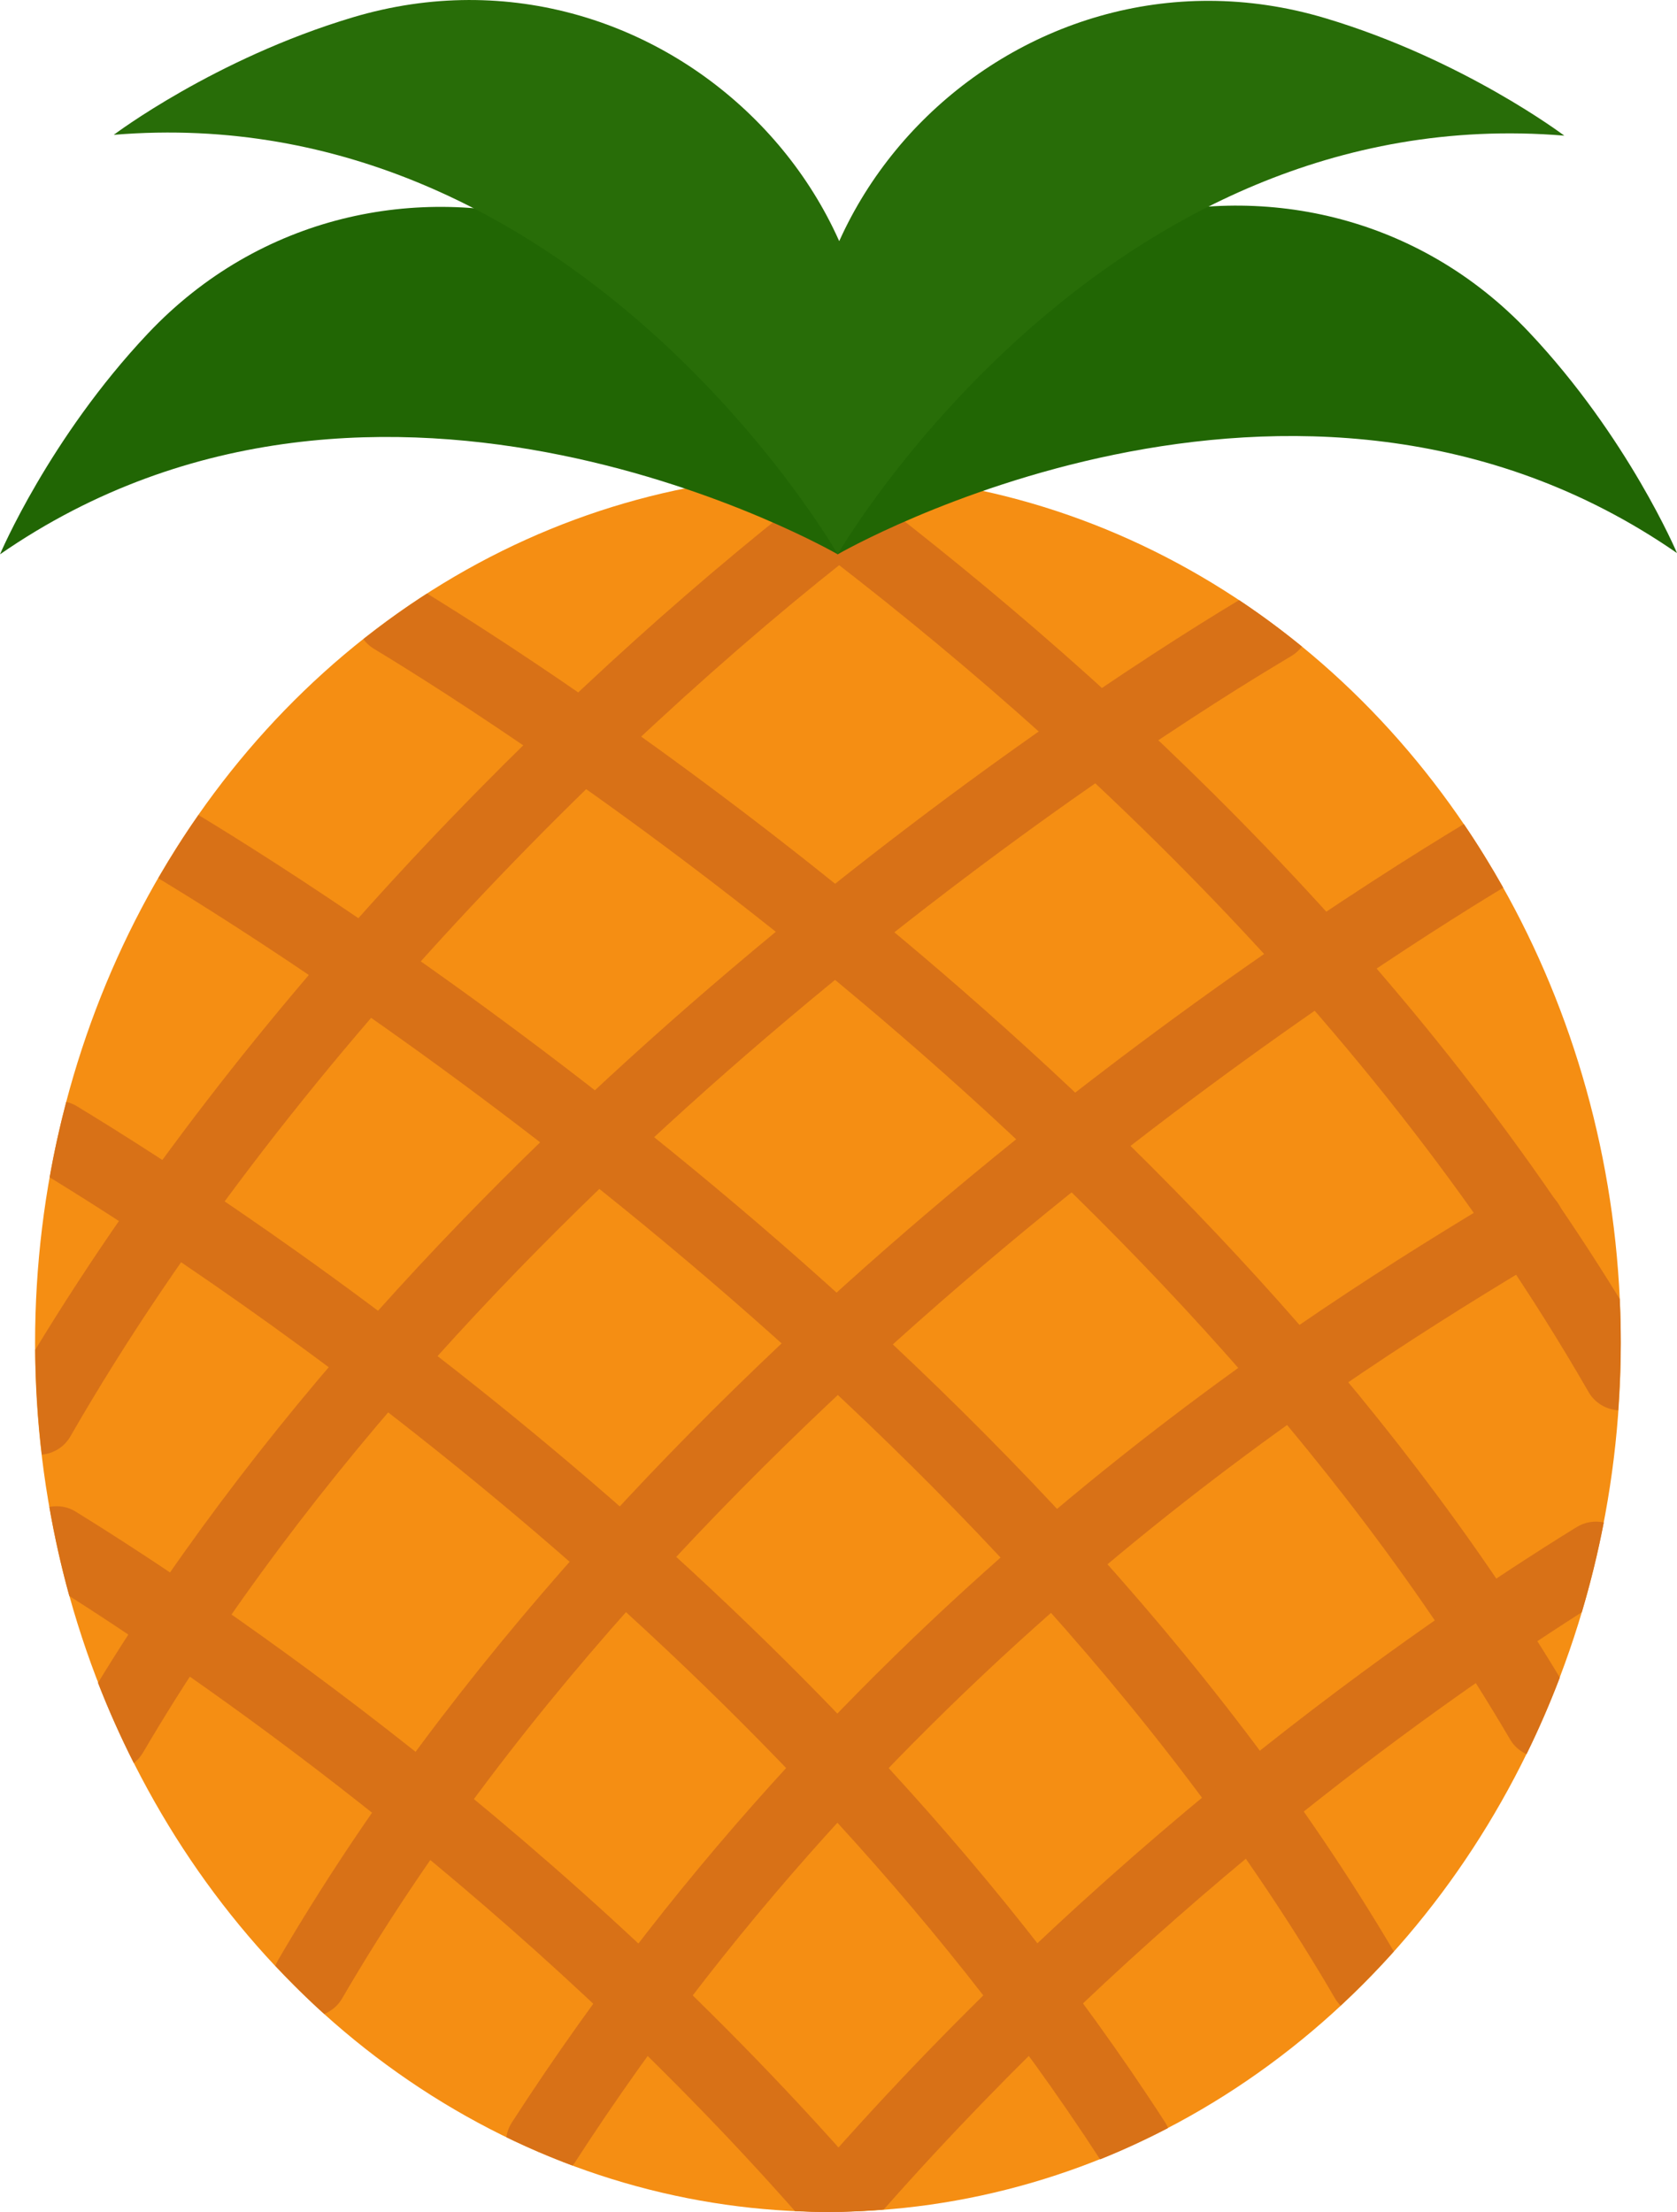<?xml version="1.0" encoding="UTF-8"?>
<svg id="anana" data-name="anana" xmlns="http://www.w3.org/2000/svg" viewBox="0 0 587.5 775">
  <defs>
    <style>
      .cls-1 {
        fill: #f58e13;
      }

      .cls-1, .cls-2, .cls-3, .cls-4 {
        stroke-width: 0px;
      }

      .cls-2 {
        fill: #286d08;
      }

      .cls-3 {
        fill: #216604;
      }

      .cls-4 {
        fill: #d87117;
      }
#anana:hover .cls-1,
    #anana:hover .cls-2,
    #anana:hover .cls-3,
    #anana:hover .cls-4 {
      fill-opacity: 0.7; 
    }

    #anana:hover {
      transform: rotate(90deg); 
      transition: transform 0.9s ease; 
    }
    </style>
   <script>
console.log('Functional!');



const anana = document.querySelector('#anana');

function logThisId() {
    console.log(this);
    console.log('it works!:', this.id);
}

anana.addEventListener('click', logThisId);
</script>

  </defs>
  <g id="anana" data-name="anana">
    <g id="anana" data-name="anana">
      <g>
        <ellipse class="cls-1" cx="290.05" cy="470.57" rx="277.76" ry="304.43"/>
        <g>
          <path class="cls-4" d="M69.53,285.57c-4.99,7.13-9.68,14.52-14.08,22.13.01,0,.02.02.03.03,47.29,28.54,289.39,181.57,412.29,392.59.52.91,1.18,1.68,1.87,2.41,6.48-6.02,12.71-12.36,18.66-19C362.09,469.73,118.83,315.38,69.53,285.57Z"/>
          <path class="cls-4" d="M26.81,387.52c-1.14-.69-2.36-1.13-3.6-1.44-2.28,8.66-4.24,17.46-5.81,26.43,61.58,37.71,250.46,162.93,367.99,344.08,8.13-3.26,16.06-6.94,23.81-10.98-.29-.67-.6-1.34-1.01-1.97C285.05,552.94,85.15,422.86,26.81,387.52Z"/>
          <path class="cls-4" d="M26.56,529.65c-2.88-1.78-6.18-2.25-9.27-1.66,1.85,10.61,4.17,21.02,6.99,31.21,52.06,33.18,159.22,108.02,254.2,215.49,3.84.17,7.68.32,11.56.32,6.41,0,12.74-.33,19.03-.79-.15-2.82-1.14-5.61-3.12-7.91-106.71-123.66-230.94-206.68-279.39-236.64Z"/>
          <path class="cls-4" d="M149.61,207.96c-7.69,4.95-15.13,10.29-22.32,16,.97,1.29,2.19,2.44,3.66,3.33,45.03,27.24,275.86,173.71,398.11,382.21,1.39,2.36,3.42,4.05,5.73,5.13,4.27-8.71,8.17-17.68,11.67-26.86C424.09,385.35,205.13,242.12,149.61,207.96Z"/>
          <path class="cls-4" d="M567.45,455.16c-77.89-126.86-187.38-225.2-271.84-288.86-1.86-.04-3.69-.16-5.56-.16-9.74,0-19.37.56-28.86,1.64.32,3.64,2.09,7.14,5.26,9.48,88.1,64.64,209.94,170.98,290.05,310.44,2.25,3.92,6.22,6.14,10.39,6.44.54-7.79.91-15.62.91-23.56,0-5.18-.12-10.31-.36-15.42Z"/>
        </g>
        <g>
          <path class="cls-4" d="M119.78,700.32c122.81-210.87,360.29-361.18,406.84-389.28-4.31-7.66-8.89-15.11-13.79-22.31-67.04,40.49-292.91,187.68-415.57,398.31-.32.56-.56,1.15-.79,1.73,5.51,5.87,11.19,11.54,17.13,16.89,2.49-1.07,4.71-2.82,6.19-5.35Z"/>
          <path class="cls-4" d="M538.69,442.05l3.05-1.84c6.17-3.74,8.17-11.81,4.46-18.03-3.73-6.21-11.75-8.23-17.92-4.48l-3.04,1.84c-61.31,37.09-224.16,135.58-345.91,324.1-1.05,1.63-1.67,3.39-1.94,5.19,7.55,3.67,15.27,6.98,23.16,9.92.21-.28.48-.5.68-.81,118.46-183.44,277.58-279.67,337.46-315.89Z"/>
          <path class="cls-4" d="M552.31,535.07c-56.97,35.21-167.93,112.07-270.73,231.22-2.09,2.43-3.09,5.41-3.14,8.38,3.86.17,7.71.32,11.61.32,6.57,0,13.07-.34,19.54-.83,91.43-103.51,187.97-173.16,244.56-209.27,3.05-10.26,5.64-20.74,7.7-31.46-3.16-.67-6.56-.2-9.53,1.64Z"/>
          <path class="cls-4" d="M24.66,503.28C104.19,364.83,234.05,241.13,321.09,177.26c2.87-2.11,4.62-5.18,5.17-8.45-11.17-1.59-22.53-2.51-34.07-2.6C204.14,233.38,90.06,344.98,12.35,472.95c.09,12.44.89,24.68,2.31,36.72,4.03-.41,7.82-2.59,10-6.39Z"/>
          <path class="cls-4" d="M49.94,614.33c116.91-199.42,335.61-344.24,396.75-381.04l5.84-3.52c1.43-.86,2.61-1.98,3.57-3.23-.08-.07-.17-.13-.26-.2-6.78-5.54-13.8-10.74-21.04-15.59-.24-.16-.46-.34-.71-.49l-.83.5c-61.39,36.95-277.22,179.65-398.94,378.87,3.74,9.65,7.96,19.02,12.56,28.13,1.16-.96,2.23-2.05,3.04-3.43Z"/>
        </g>
        <g>
          <path class="cls-3" d="M293.48,194.22S133.63,101.7,0,194.22c0,0,17.15-40.63,51.84-77.39,78.61-83.29,221.34-43.17,240.51,69.65.43,2.53.81,5.11,1.13,7.74Z"/>
          <path class="cls-2" d="M293.48,194.22S201.92,33.82,39.86,47.24c0,0,35.2-26.63,83.66-41.14,109.79-32.9,213.31,73.09,173.4,180.36-.9,2.41-2.4,5.32-3.43,7.76Z"/>
          <path class="cls-3" d="M293.48,194.22s160.39-92.96,294.02-.44c0,0-17.15-40.63-51.84-77.39-78.61-83.29-221.33-43.18-240.51,69.65-.43,2.53-1.35,5.56-1.67,8.18Z"/>
          <path class="cls-2" d="M293.45,194.22s92.51-160.11,254.57-146.69c0,0-35.2-26.63-83.66-41.14-109.79-32.9-213.31,73.08-173.4,180.36.9,2.41,1.44,5.03,2.48,7.47Z"/>
        </g>
      </g>
    </g>
  </g>
  
</svg>